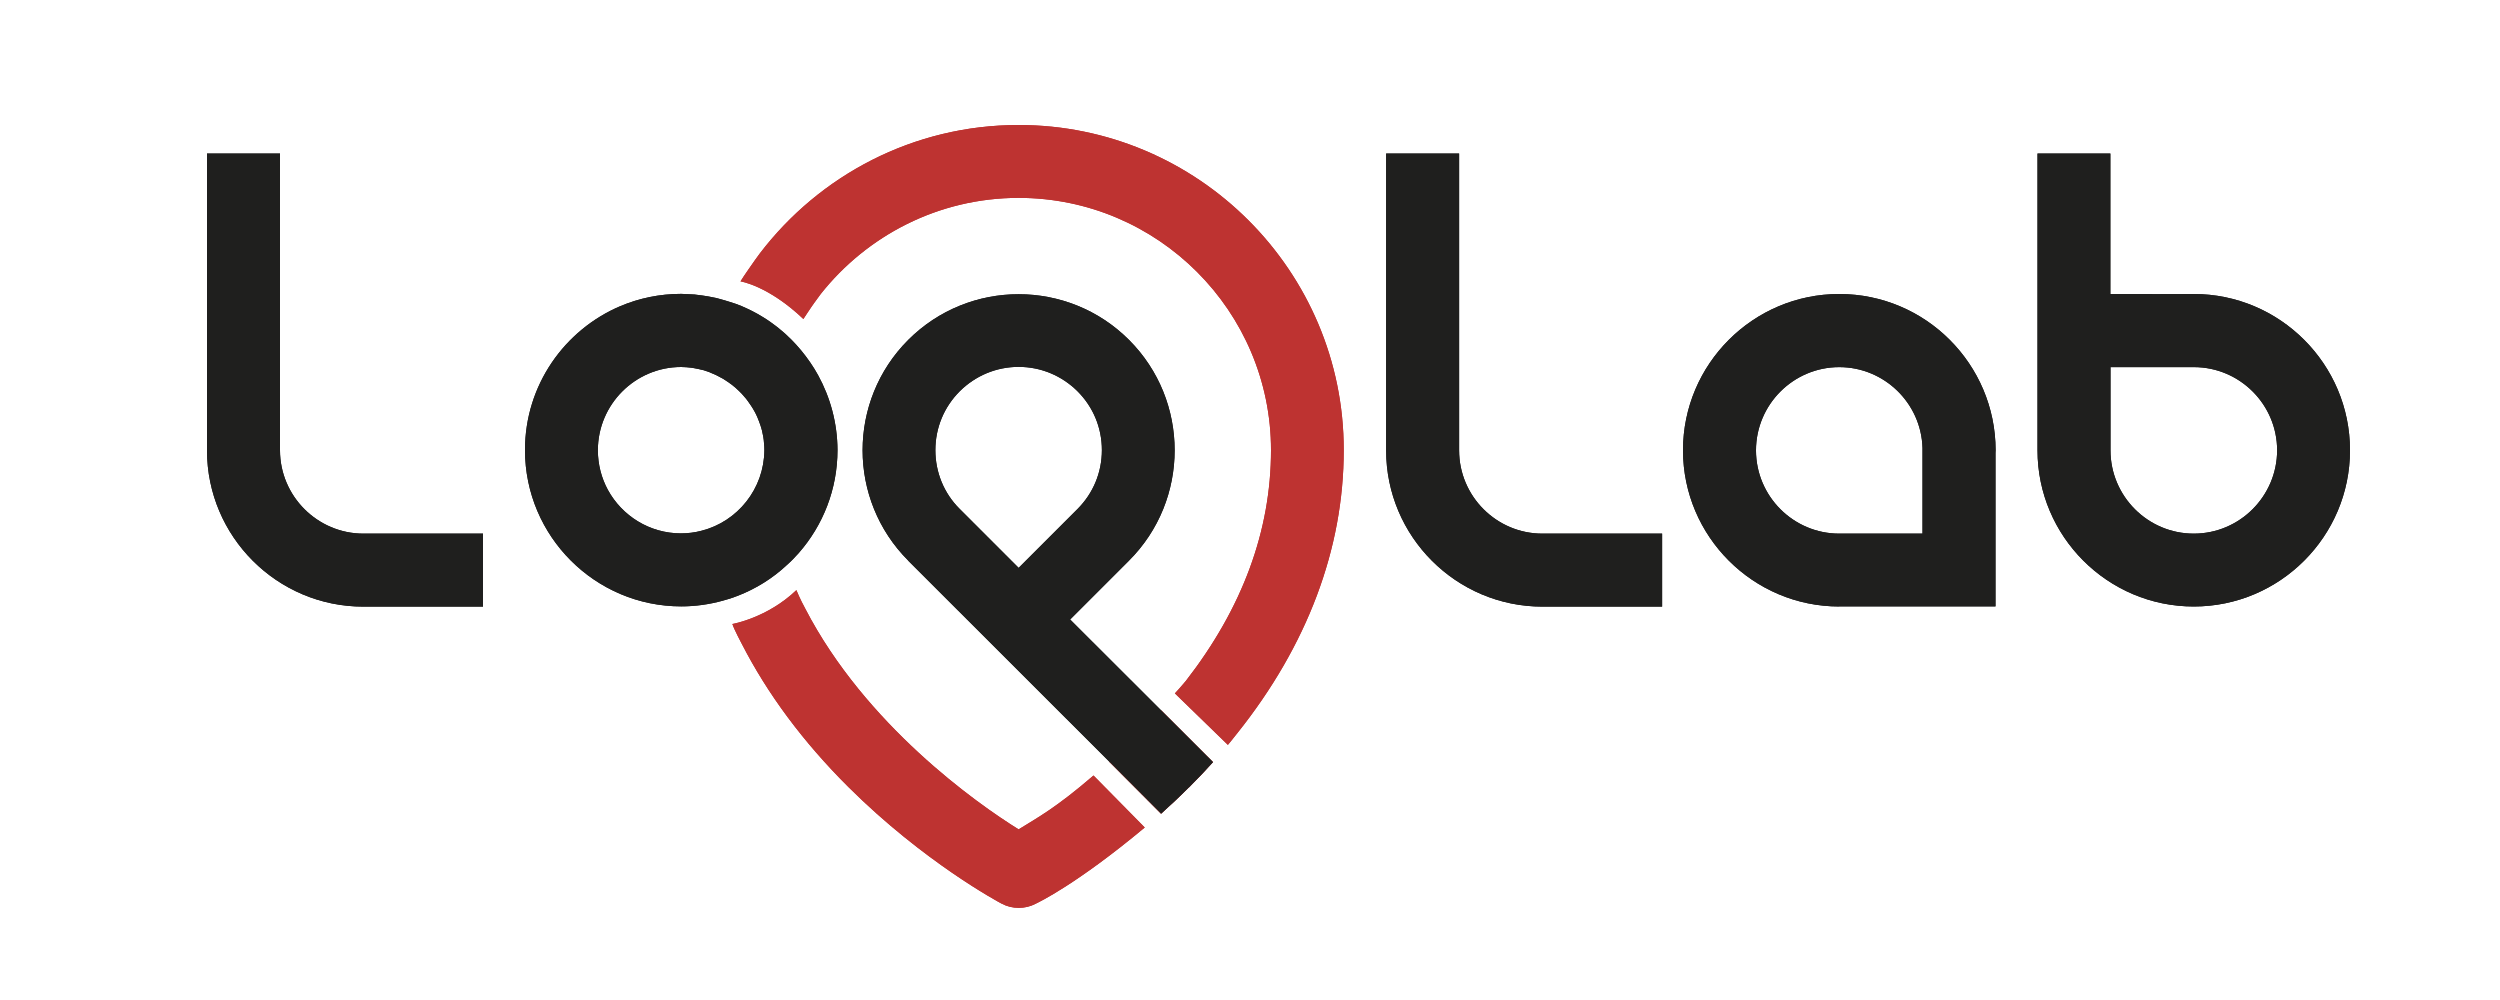 <?xml version="1.0" encoding="utf-8"?>
<!-- Generator: Adobe Illustrator 24.1.1, SVG Export Plug-In . SVG Version: 6.00 Build 0)  -->
<svg version="1.1" id="Layer_1" xmlns="http://www.w3.org/2000/svg" xmlns:xlink="http://www.w3.org/1999/xlink" x="0px" y="0px"
	 viewBox="0 0 200 80" style="enable-background:new 0 0 200 80;" xml:space="preserve">
<style type="text/css">
	.st0{fill:#BE3331;}
	.st1{fill:#1F1F1E;}
</style>
<path class="st0" d="M97.03,60.97c-0.61,0.68-1.25,1.35-1.91,2.01c-0.01,0.01-0.01,0.01-0.03,0.02c-0.74,0.74-1.48,1.43-2.21,2.09
	l-4.13-4.14c0.74-0.65,1.49-1.35,2.24-2.1c0.04-0.03,0.07-0.06,0.1-0.1c0.63-0.63,1.23-1.27,1.81-1.91L97.03,60.97z"/>
<path class="st1" d="M22.4,36.02V12.28h-5.84v23.75c0,6.89,5.61,12.5,12.5,12.5h9.58v-5.84h-9.58C25.39,42.68,22.4,39.69,22.4,36.02
	z"/>
<path class="st1" d="M116.73,36.03V12.28h-5.84v23.75c0,6.89,5.61,12.5,12.5,12.5h9.58v-5.84h-9.58
	C119.72,42.69,116.73,39.7,116.73,36.03z"/>
<path class="st1" d="M147.14,23.52c-6.89,0-12.5,5.61-12.5,12.5s5.61,12.5,12.5,12.5v-0.01h3.33h3.33h5.84v-5.83v-6.44
	c0.01-0.07,0.01-0.15,0.01-0.22C159.64,29.13,154.04,23.52,147.14,23.52z M153.8,36.02v6.67h-3.33h-3.33
	c-3.67,0-6.66-2.99-6.66-6.66c0-3.67,2.99-6.66,6.66-6.66c3.61,0,6.56,2.89,6.66,6.47C153.8,35.9,153.8,35.96,153.8,36.02z"/>
<path class="st1" d="M175.5,23.52L175.5,23.52l-3.33,0.01v-0.01h-3.34V12.28H163v23.74c0,6.89,5.61,12.5,12.5,12.5
	c6.89,0,12.5-5.61,12.5-12.5S182.39,23.52,175.5,23.52z M175.5,42.69c-3.67,0-6.66-2.99-6.66-6.66v-6.66h3.34h3.33
	c3.67,0,6.66,2.99,6.66,6.66C182.16,39.7,179.17,42.69,175.5,42.69z"/>
<path class="st1" d="M65.45,30.02c-0.39-0.71-0.85-1.37-1.36-1.99c-0.24-0.29-0.49-0.56-0.75-0.83c-0.7-0.71-1.49-1.34-2.35-1.86
	c-0.53-0.33-1.1-0.61-1.68-0.86c-0.31-0.13-0.63-0.24-0.97-0.34c-0.23-0.08-0.47-0.14-0.71-0.21c-0.11-0.03-0.23-0.06-0.33-0.09
	c-0.22-0.05-0.44-0.09-0.66-0.13c-0.15-0.03-0.3-0.04-0.45-0.07c-0.21-0.03-0.42-0.06-0.63-0.08c-0.2-0.01-0.4-0.02-0.6-0.03
	c-0.16,0-0.31-0.02-0.47-0.02c-1.72,0-3.37,0.35-4.86,0.98c-4.48,1.9-7.63,6.34-7.63,11.5c0,0.01,0,0.01,0,0.01v0.01
	c0,6.89,5.61,12.5,12.5,12.5c1.14,0,2.24-0.16,3.3-0.45c0.42-0.11,0.83-0.24,1.23-0.4c1.46-0.57,2.79-1.4,3.92-2.46
	c0.33-0.29,0.65-0.62,0.95-0.96c1.93-2.2,3.1-5.09,3.1-8.24C66.99,33.85,66.43,31.81,65.45,30.02z M56.12,42.46
	c-0.53,0.14-1.08,0.21-1.65,0.21c-2.51,0-4.71-1.41-5.84-3.48c-0.51-0.94-0.8-2.02-0.8-3.17c0-3.67,2.99-6.66,6.66-6.66
	c0.01,0,0.01,0,0.01,0c0.28,0,0.56,0.03,0.83,0.06c0.06,0.01,0.13,0.02,0.18,0.03c0.24,0.04,0.47,0.09,0.7,0.15
	c0.02,0.01,0.04,0.01,0.06,0.01c0.03,0.01,0.06,0.02,0.09,0.03c0.14,0.04,0.28,0.09,0.41,0.14c0.02,0.01,0.04,0.02,0.06,0.03
	c0.31,0.12,0.61,0.26,0.9,0.43c0.09,0.04,0.17,0.09,0.25,0.15c0.21,0.13,0.4,0.26,0.59,0.41c0.09,0.07,0.18,0.14,0.26,0.21
	c0.1,0.09,0.19,0.18,0.29,0.27c0.08,0.07,0.15,0.14,0.22,0.22c0.07,0.08,0.14,0.15,0.2,0.23c0.04,0.05,0.09,0.11,0.14,0.16
	c0.05,0.06,0.1,0.13,0.15,0.2c0.06,0.08,0.11,0.15,0.16,0.23c0.04,0.06,0.08,0.13,0.13,0.19c0.04,0.07,0.09,0.14,0.13,0.21
	c0.06,0.09,0.11,0.19,0.16,0.28c0.06,0.13,0.13,0.25,0.18,0.38c0.04,0.1,0.08,0.2,0.12,0.3c0.04,0.1,0.08,0.2,0.11,0.3
	c0,0.01,0.01,0.02,0.01,0.03c0.05,0.14,0.09,0.29,0.13,0.44c0.08,0.32,0.14,0.66,0.16,1c0.02,0.19,0.03,0.38,0.03,0.56
	C61.13,39.11,59,41.73,56.12,42.46z"/>
<path class="st1" d="M85.61,49.56l4.71-4.71c4.87-4.87,4.87-12.79,0-17.66c-4.87-4.87-12.79-4.87-17.66,0
	c-4.87,4.87-4.87,12.79,0,17.66v0.01l16.1,16.09l4.13,4.14c0.73-0.66,1.47-1.35,2.21-2.09c0.01-0.01,0.01-0.01,0.03-0.02
	c0.66-0.66,1.29-1.33,1.91-2.01L85.61,49.56z M76.78,40.72c-1.26-1.25-1.95-2.93-1.95-4.71c0-1.78,0.69-3.45,1.95-4.71
	c1.26-1.25,2.93-1.95,4.71-1.95c1.78,0,3.45,0.7,4.71,1.95c1.26,1.26,1.95,2.93,1.95,4.71c0,1.78-0.69,3.45-1.95,4.71l-4.71,4.71
	L76.78,40.72z"/>
<path class="st0" d="M87.48,62.04c-3.02,2.6-4.43,3.34-5.99,4.31c-3.36-2.08-12.26-8.38-17.06-17.64c-0.43-0.78-0.72-1.5-0.72-1.5
	c-2.33,2.23-5.12,2.71-5.12,2.71c0.15,0.46,0.75,1.58,0.75,1.58c2.06,4.02,4.92,7.87,8.55,11.48c6.02,5.98,11.99,9.18,12.24,9.31
	c0.43,0.23,0.9,0.34,1.37,0.34c0.47,0,0.94-0.11,1.37-0.34c0.22-0.11,3.22-1.52,8.71-6.09L87.48,62.04z"/>
<g>
	<path class="st0" d="M81.49,10c-8.43,0-15.94,4.03-20.7,10.27l-0.4,0.55c0,0-0.9,1.27-1.15,1.69c0,0,2.21,0.33,5.03,3.01
		c0,0,0.63-0.97,0.89-1.32c0,0,0.28-0.39,0.49-0.67c3.7-4.68,9.43-7.7,15.84-7.7c11.13,0,20.19,9.06,20.19,20.18
		c0,6.45-2.29,12.64-6.81,18.46c0,0-0.58,0.69-0.88,1l4.24,4.12c0,0,0.45-0.54,0.78-0.97c5.57-6.99,8.49-14.72,8.49-22.61
		C107.51,21.67,95.84,10,81.49,10z"/>
	<path class="st0" d="M63.12,26.99c0.07,0.07,0.15,0.14,0.22,0.22C63.34,27.21,63.26,27.12,63.12,26.99z"/>
	<path class="st0" d="M60.78,20.29c0-0.01,0.01-0.01,0.01-0.02c0,0,0,0,0,0C60.79,20.27,60.78,20.28,60.78,20.29z"/>
</g>
<path class="st0" d="M97.03,60.97c-0.61,0.68-1.25,1.35-1.91,2.01c-0.01,0.01-0.01,0.01-0.03,0.02c-0.74,0.74-1.48,1.43-2.21,2.09
	l-4.13-4.14c0.74-0.65,1.49-1.35,2.24-2.1c0.04-0.03,0.07-0.06,0.1-0.1c0.63-0.63,1.23-1.27,1.81-1.91L97.03,60.97z"/>
<path class="st1" d="M22.4,36.02V12.28h-5.84v23.75c0,6.89,5.61,12.5,12.5,12.5h9.58v-5.84h-9.58C25.39,42.68,22.4,39.69,22.4,36.02
	z"/>
<path class="st1" d="M116.73,36.03V12.28h-5.84v23.75c0,6.89,5.61,12.5,12.5,12.5h9.58v-5.84h-9.58
	C119.72,42.69,116.73,39.7,116.73,36.03z"/>
<path class="st1" d="M147.14,23.52c-6.89,0-12.5,5.61-12.5,12.5s5.61,12.5,12.5,12.5v-0.01h3.33h3.33h5.84v-5.83v-6.44
	c0.01-0.07,0.01-0.15,0.01-0.22C159.64,29.13,154.04,23.52,147.14,23.52z M153.8,36.02v6.67h-3.33h-3.33
	c-3.67,0-6.66-2.99-6.66-6.66c0-3.67,2.99-6.66,6.66-6.66c3.61,0,6.56,2.89,6.66,6.47C153.8,35.9,153.8,35.96,153.8,36.02z"/>
<path class="st1" d="M175.5,23.52L175.5,23.52l-3.33,0.01v-0.01h-3.34V12.28H163v23.74c0,6.89,5.61,12.5,12.5,12.5
	c6.89,0,12.5-5.61,12.5-12.5S182.39,23.52,175.5,23.52z M175.5,42.69c-3.67,0-6.66-2.99-6.66-6.66v-6.66h3.34h3.33
	c3.67,0,6.66,2.99,6.66,6.66C182.16,39.7,179.17,42.69,175.5,42.69z"/>
<path class="st1" d="M65.45,30.02c-0.39-0.71-0.85-1.37-1.36-1.99c-0.24-0.29-0.49-0.56-0.75-0.83c-0.7-0.71-1.49-1.34-2.35-1.86
	c-0.53-0.33-1.1-0.61-1.68-0.86c-0.31-0.13-0.63-0.24-0.97-0.34c-0.23-0.08-0.47-0.14-0.71-0.21c-0.11-0.03-0.23-0.06-0.33-0.09
	c-0.22-0.05-0.44-0.09-0.66-0.13c-0.15-0.03-0.3-0.04-0.45-0.07c-0.21-0.03-0.42-0.06-0.63-0.08c-0.2-0.01-0.4-0.02-0.6-0.03
	c-0.16,0-0.31-0.02-0.47-0.02c-1.72,0-3.37,0.35-4.86,0.98c-4.48,1.9-7.63,6.34-7.63,11.5c0,0.01,0,0.01,0,0.01v0.01
	c0,6.89,5.61,12.5,12.5,12.5c1.14,0,2.24-0.16,3.3-0.45c0.42-0.11,0.83-0.24,1.23-0.4c1.46-0.57,2.79-1.4,3.92-2.46
	c0.33-0.29,0.65-0.62,0.95-0.96c1.93-2.2,3.1-5.09,3.1-8.24C66.99,33.85,66.43,31.81,65.45,30.02z M56.12,42.46
	c-0.53,0.14-1.08,0.21-1.65,0.21c-2.51,0-4.71-1.41-5.84-3.48c-0.51-0.94-0.8-2.02-0.8-3.17c0-3.67,2.99-6.66,6.66-6.66
	c0.01,0,0.01,0,0.01,0c0.28,0,0.56,0.03,0.83,0.06c0.06,0.01,0.13,0.02,0.18,0.03c0.24,0.04,0.47,0.09,0.7,0.15
	c0.02,0.01,0.04,0.01,0.06,0.01c0.03,0.01,0.06,0.02,0.09,0.03c0.14,0.04,0.28,0.09,0.41,0.14c0.02,0.01,0.04,0.02,0.06,0.03
	c0.31,0.12,0.61,0.26,0.9,0.43c0.09,0.04,0.17,0.09,0.25,0.15c0.21,0.13,0.4,0.26,0.59,0.41c0.09,0.07,0.18,0.14,0.26,0.21
	c0.1,0.09,0.19,0.18,0.29,0.27c0.08,0.07,0.15,0.14,0.22,0.22c0.07,0.08,0.14,0.15,0.2,0.23c0.04,0.05,0.09,0.11,0.14,0.16
	c0.05,0.06,0.1,0.13,0.15,0.2c0.06,0.08,0.11,0.15,0.16,0.23c0.04,0.06,0.08,0.13,0.13,0.19c0.04,0.07,0.09,0.14,0.13,0.21
	c0.06,0.09,0.11,0.19,0.16,0.28c0.06,0.13,0.13,0.25,0.18,0.38c0.04,0.1,0.08,0.2,0.12,0.3c0.04,0.1,0.08,0.2,0.11,0.3
	c0,0.01,0.01,0.02,0.01,0.03c0.05,0.14,0.09,0.29,0.13,0.44c0.08,0.32,0.14,0.66,0.16,1c0.02,0.19,0.03,0.38,0.03,0.56
	C61.13,39.11,59,41.73,56.12,42.46z"/>
<path class="st1" d="M85.61,49.56l4.71-4.71c4.87-4.87,4.87-12.79,0-17.66c-4.87-4.87-12.79-4.87-17.66,0
	c-4.87,4.87-4.87,12.79,0,17.66v0.01l16.1,16.09l4.13,4.14c0.73-0.66,1.47-1.35,2.21-2.09c0.01-0.01,0.01-0.01,0.03-0.02
	c0.66-0.66,1.29-1.33,1.91-2.01L85.61,49.56z M76.78,40.72c-1.26-1.25-1.95-2.93-1.95-4.71c0-1.78,0.69-3.45,1.95-4.71
	c1.26-1.25,2.93-1.95,4.71-1.95c1.78,0,3.45,0.7,4.71,1.95c1.26,1.26,1.95,2.93,1.95,4.71c0,1.78-0.69,3.45-1.95,4.71l-4.71,4.71
	L76.78,40.72z"/>
<path class="st0" d="M87.48,62.04c-3.02,2.6-4.43,3.34-5.99,4.31c-3.36-2.08-12.26-8.38-17.06-17.64c-0.43-0.78-0.72-1.5-0.72-1.5
	c-2.33,2.23-5.12,2.71-5.12,2.71c0.15,0.46,0.75,1.58,0.75,1.58c2.06,4.02,4.92,7.87,8.55,11.48c6.02,5.98,11.99,9.18,12.24,9.31
	c0.43,0.23,0.9,0.34,1.37,0.34c0.47,0,0.94-0.11,1.37-0.34c0.22-0.11,3.22-1.52,8.71-6.09L87.48,62.04z"/>
<g>
	<path class="st0" d="M81.49,10c-8.43,0-15.94,4.03-20.7,10.27l-0.4,0.55c0,0-0.9,1.27-1.15,1.69c0,0,2.21,0.33,5.03,3.01
		c0,0,0.63-0.97,0.89-1.32c0,0,0.28-0.39,0.49-0.67c3.7-4.68,9.43-7.7,15.84-7.7c11.13,0,20.19,9.06,20.19,20.18
		c0,6.45-2.29,12.64-6.81,18.46c0,0-0.58,0.69-0.88,1l4.24,4.12c0,0,0.45-0.54,0.78-0.97c5.57-6.99,8.49-14.72,8.49-22.61
		C107.51,21.67,95.84,10,81.49,10z"/>
	<path class="st0" d="M63.12,26.99c0.07,0.07,0.15,0.14,0.22,0.22C63.34,27.21,63.26,27.12,63.12,26.99z"/>
	<path class="st0" d="M60.78,20.29c0-0.01,0.01-0.01,0.01-0.02c0,0,0,0,0,0C60.79,20.27,60.78,20.28,60.78,20.29z"/>
</g>
</svg>

